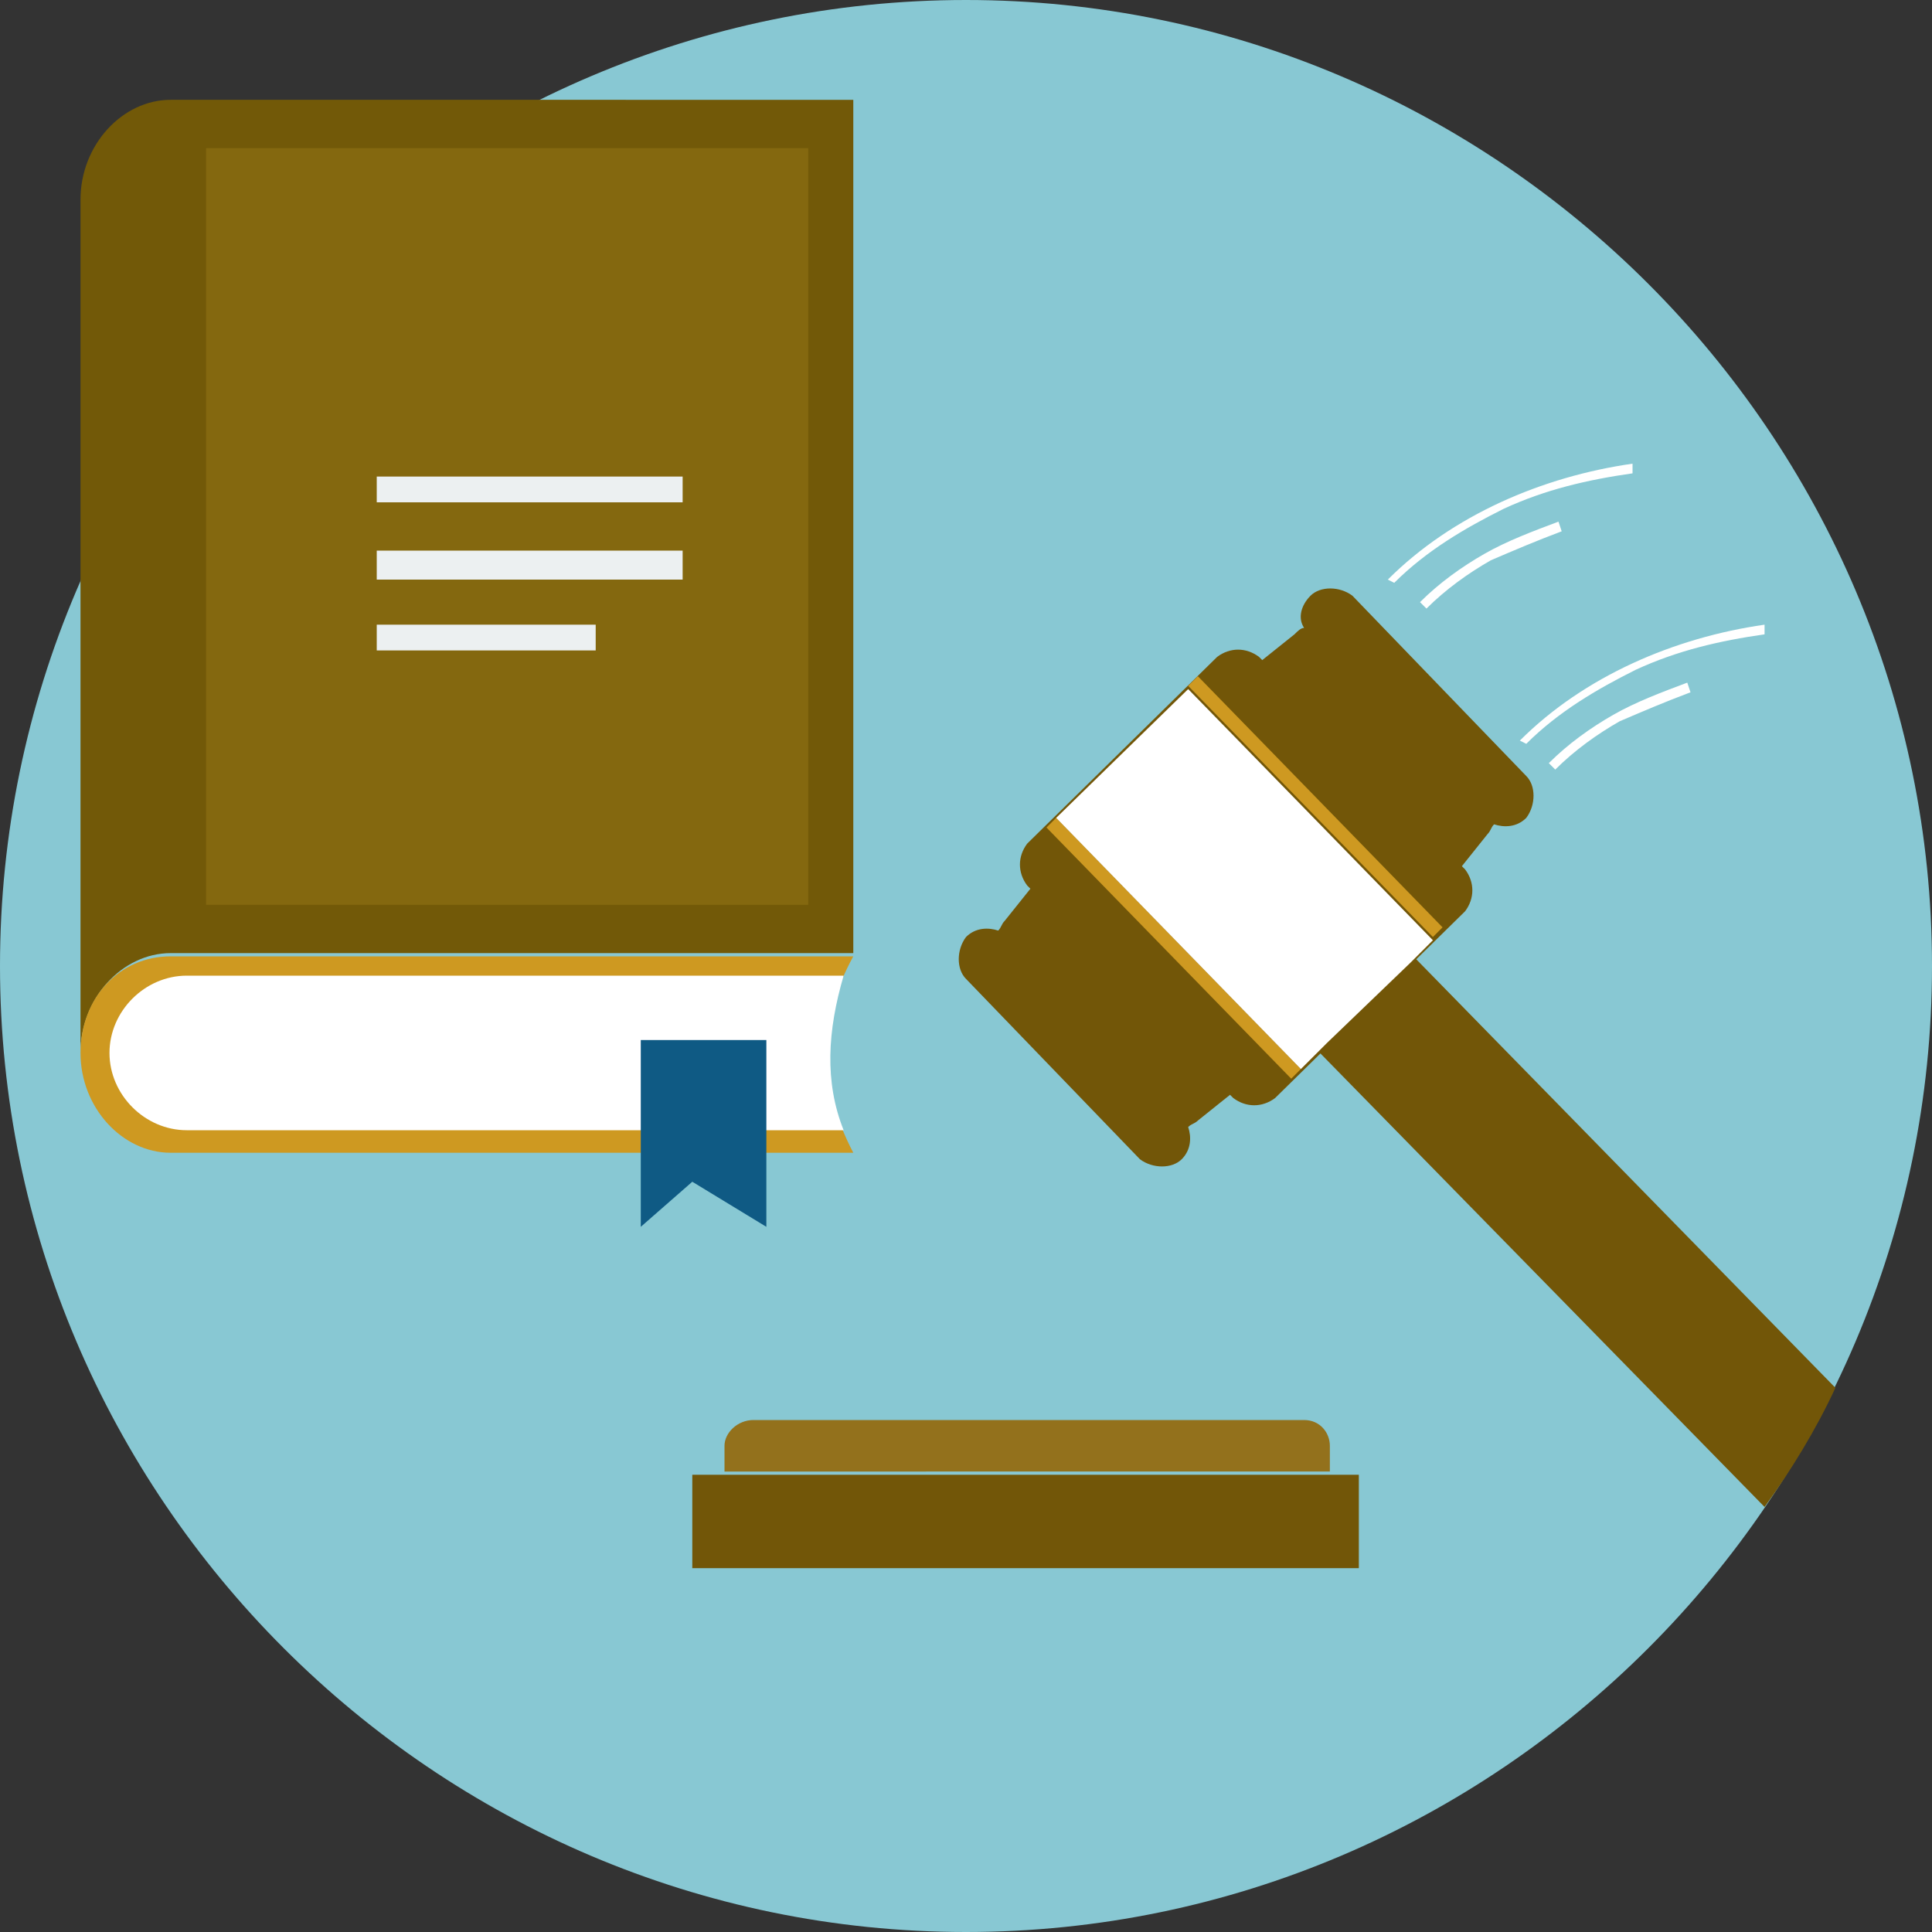 <?xml version="1.0" encoding="utf-8"?>
<!-- Generator: Adobe Illustrator 22.1.0, SVG Export Plug-In . SVG Version: 6.00 Build 0)  -->
<svg version="1.1" id="Camada_1" xmlns="http://www.w3.org/2000/svg" xmlns:xlink="http://www.w3.org/1999/xlink" x="0px" y="0px"
	 viewBox="0 0 60 60" style="enable-background:new 0 0 60 60;" xml:space="preserve">
<rect x="0" y="0" width="60" height="60" fill="#333333" stroke="none"/>
<style type="text/css">
	.st0{fill:#88C8D3;}
	.st1{fill:#725608;}
	.st2{fill:#CE9921;}
	.st3{fill:#725908;}
	.st4{fill:#FFFFFF;}
	.st5{fill:#84680F;}
	.st6{fill:#0F5A84;}
	.st7{fill:#ECF0F1;}
	.st8{fill:#93711C;}
</style>
<g>
	<path class="st0" d="M30,60c16.5,0,30-13.5,30-30S46.5,0,30,0C13.5,0,0,13.5,0,30S13.5,60,30,60z"/>
	<path class="st1" d="M43.6,29.4L57,43.1c-0.6,1.3-1.4,2.6-2.2,3.7L40.6,32.3c-0.4-0.4-0.4-1.1,0-1.5l1.4-1.4
		C42.5,29,43.2,29,43.6,29.4L43.6,29.4L43.6,29.4z"/>
	<path class="st1" d="M46.4,25.6c-0.1,0.1-0.1,0.2-0.2,0.3l-0.8,1l0.1,0.1c0.3,0.4,0.3,0.9,0,1.3l-5.9,5.8c-0.4,0.3-0.9,0.3-1.3,0
		l-0.1-0.1l-1,0.8c-0.1,0.1-0.2,0.1-0.3,0.2c0.1,0.3,0.1,0.7-0.2,1l0,0c-0.3,0.3-0.9,0.3-1.3,0l-5.4-5.6c-0.3-0.3-0.3-0.9,0-1.3v0
		c0.3-0.3,0.7-0.3,1-0.2c0.1-0.1,0.1-0.2,0.2-0.3l0.8-1l-0.1-0.1c-0.3-0.4-0.3-0.9,0-1.3l5.9-5.8c0.4-0.3,0.9-0.3,1.3,0l0.1,0.1
		l1-0.8c0.1-0.1,0.2-0.2,0.3-0.2c-0.2-0.3-0.1-0.7,0.2-1l0,0c0.3-0.3,0.9-0.3,1.3,0l5.4,5.6c0.3,0.3,0.3,0.9,0,1.3l0,0
		C47.1,25.7,46.7,25.7,46.4,25.6L46.4,25.6z"/>
	<path class="st2" d="M44.8,28.8l-0.3,0.3l-7.6-7.8l0.3-0.3L44.8,28.8z M40.4,33.2L40.4,33.2l-7.6-7.8l-0.3,0.3l7.6,7.8L40.4,33.2
		L40.4,33.2L40.4,33.2z"/>
	<path class="st3" d="M26.5,3.1v6.1v20.4H5.3c-1.5,0-2.8,1.4-2.8,3.1V6.2c0-1.7,1.3-3.1,2.8-3.1L26.5,3.1z M2.5,32.9L2.5,32.9
		L2.5,32.9c0-0.1,0-0.1,0-0.2V32.9z"/>
	<path class="st2" d="M5.3,29.7h21.2c-1.1,2-1.1,4,0,6.1H5.3c-1.5,0-2.8-1.4-2.8-3.1C2.5,31,3.7,29.7,5.3,29.7z"/>
	<path class="st4" d="M26.2,35.1c-0.6-1.5-0.5-3.1,0-4.8H5.8c-1.3,0-2.4,1.1-2.4,2.4c0,1.3,1.1,2.4,2.4,2.4H26.2z"/>
	<path class="st5" d="M6.4,4.6h18.7v23.5H6.4V4.6z"/>
	<path class="st6" d="M23.8,38.1l-2.3-1.4l-1.6,1.4v-5.8h3.9L23.8,38.1L23.8,38.1z"/>
	<g>
		<path class="st7" d="M11.7,14.8h9.5v0.8h-9.5L11.7,14.8z"/>
		<path class="st7" d="M11.7,17.1h9.5V18h-9.5L11.7,17.1z"/>
		<path class="st7" d="M11.7,19.4h6.8v0.8h-6.8L11.7,19.4z"/>
	</g>
	<path class="st1" d="M21.5,48.7h20.7v-2.9H21.5V48.7z"/>
	<path class="st8" d="M23.4,44.1h17.1c0.5,0,0.8,0.4,0.8,0.8v0.8H22.5v-0.8C22.5,44.5,22.9,44.1,23.4,44.1L23.4,44.1z"/>
	<g>
		<path class="st4" d="M44.5,29.2l-7.6-7.8l-4.1,4l7.6,7.8l0.8-0.8l2.6-2.5L44.5,29.2z"/>
		<path class="st4" d="M47.2,23c1-1,2.2-1.8,3.5-2.4c1.3-0.6,2.7-1,4.1-1.2l0,0.3c-1.4,0.2-2.7,0.5-4,1.1c-1.2,0.6-2.4,1.3-3.4,2.3
			L47.2,23L47.2,23L47.2,23z M43.1,18L43.1,18c1-1,2.2-1.8,3.5-2.4c1.3-0.6,2.7-1,4.1-1.2l0,0.3c-1.4,0.2-2.7,0.5-4,1.1
			c-1.2,0.6-2.4,1.3-3.4,2.3L43.1,18z M48.5,16.5L48.5,16.5l-0.1-0.3c-0.8,0.3-1.6,0.6-2.3,1c-0.7,0.4-1.4,0.9-2,1.5l0.2,0.2
			c0.6-0.6,1.3-1.1,2-1.5C47,17.1,47.7,16.8,48.5,16.5L48.5,16.5z M52.5,21.5L52.5,21.5l-0.1-0.3c-0.8,0.3-1.6,0.6-2.3,1
			c-0.7,0.4-1.4,0.9-2,1.5l0.2,0.2c0.6-0.6,1.3-1.1,2-1.5C51,22.1,51.7,21.8,52.5,21.5z"/>
	</g>
</g>
</svg>
